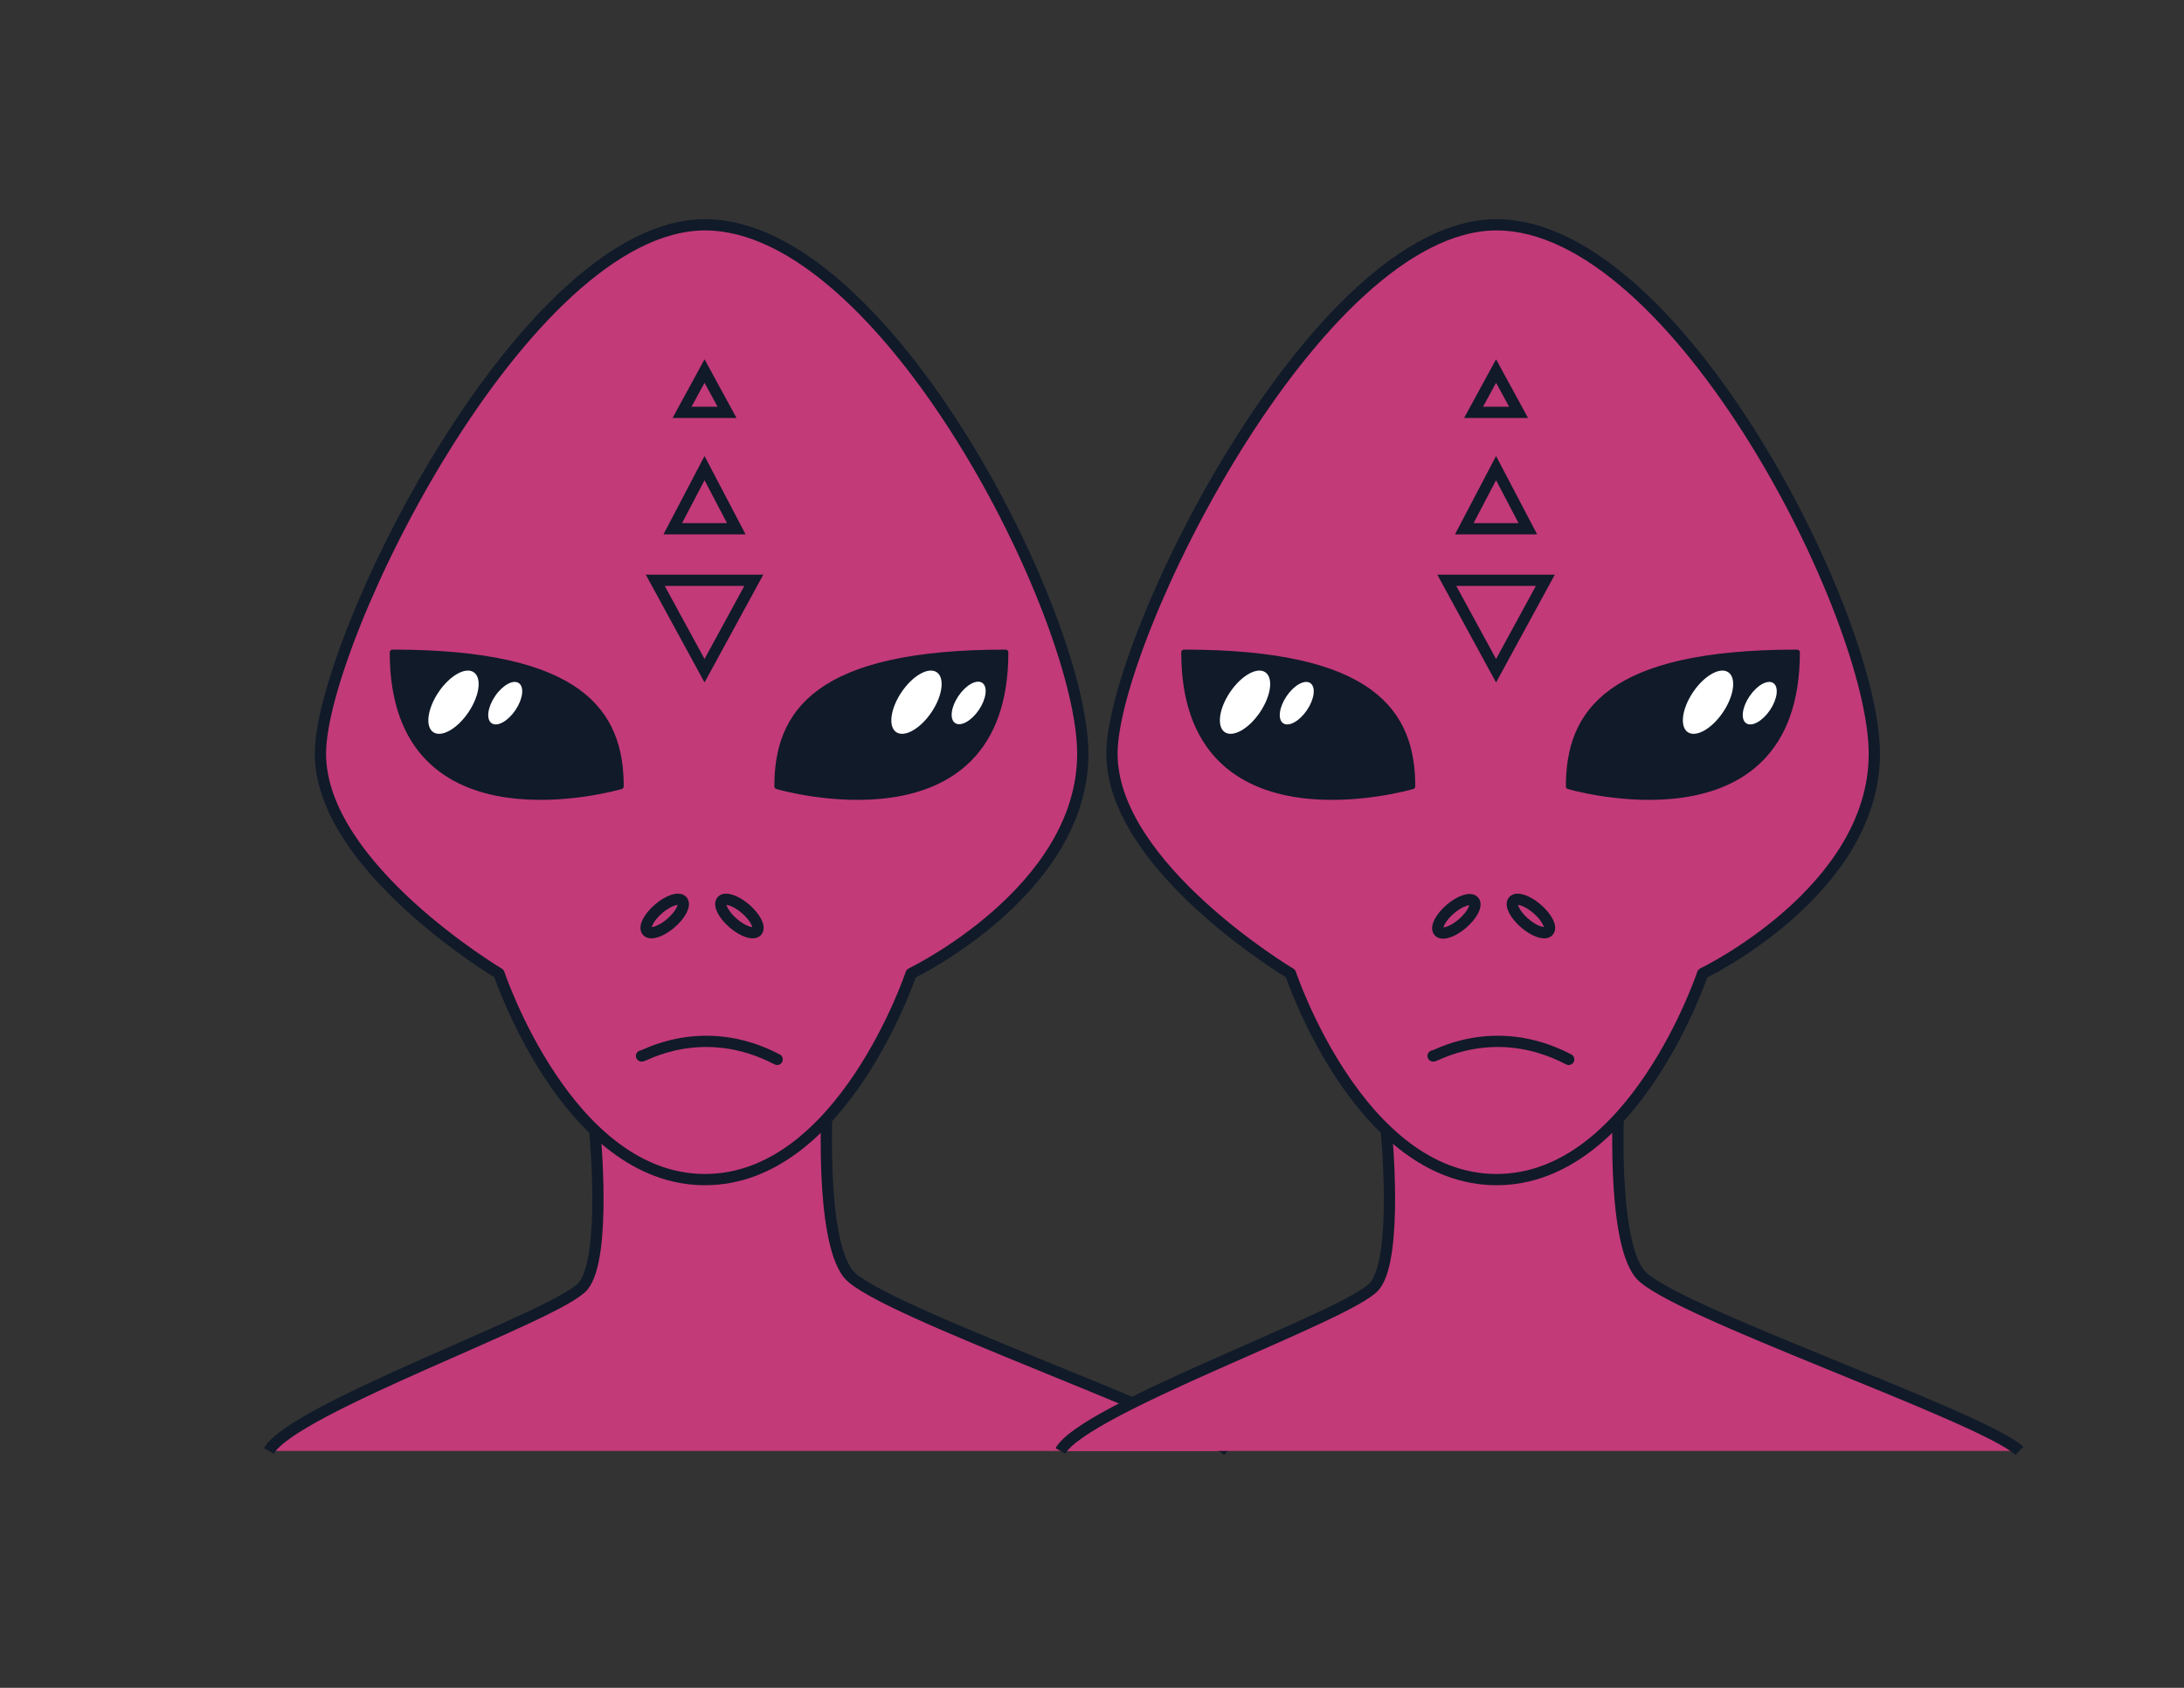 <?xml version="1.0" encoding="utf-8"?>
<!-- Generator: Adobe Illustrator 16.0.0, SVG Export Plug-In . SVG Version: 6.00 Build 0)  -->
<!DOCTYPE svg PUBLIC "-//W3C//DTD SVG 1.1//EN" "http://www.w3.org/Graphics/SVG/1.1/DTD/svg11.dtd">
<svg version="1.1" id="Calque_1" xmlns="http://www.w3.org/2000/svg" xmlns:xlink="http://www.w3.org/1999/xlink" x="0px" y="0px"
	 width="388.234px" height="300px" viewBox="0 0 388.234 300" enable-background="new 0 0 388.234 300" xml:space="preserve">
<rect x="0" y="0" width="388.234" height="300" fill="#333333" stroke="none"/>
<g>
	<g>
		<g>
			<path fill="#C33A78" stroke="#101A29" stroke-width="2" stroke-miterlimit="10" d="M47.805,257.89
				c4.273-7.631,51.583-24.113,55.855-29.303c4.272-5.188,2.062-27.705,2.062-27.705l41.354-5.623c0,0-1.449,24.783,3.737,31.193
				c5.19,6.407,61.044,25.334,67.457,31.438"/>
			<g>
				
					<path fill="#C33A78" stroke="#101A29" stroke-width="2" stroke-linecap="round" stroke-linejoin="round" stroke-miterlimit="10" d="
					M125.332,39.958c-32.049,0-68.371,73.865-68.371,94.01c0,20.145,31.743,39.067,31.743,39.067s12.209,36.629,36.627,36.629
					c24.419,0,36.627-36.629,36.627-36.629s30.521-14.648,30.521-39.067C192.48,109.549,157.381,39.958,125.332,39.958z"/>
				
					<path fill="none" stroke="#101A29" stroke-width="2" stroke-linecap="round" stroke-linejoin="round" stroke-miterlimit="10" d="
					M114.04,187.688c0,0.338,10.681-6.411,24.113,0.612"/>
				
					<path fill="none" stroke="#101A29" stroke-width="2" stroke-linecap="round" stroke-linejoin="round" stroke-miterlimit="10" d="
					M121.283,160.125c-0.605-0.703-2.494-0.07-4.22,1.416c-1.722,1.485-2.634,3.254-2.026,3.957
					c0.604,0.703,2.494,0.071,4.216-1.412C120.978,162.601,121.89,160.828,121.283,160.125z"/>
				
					<path fill="none" stroke="#101A29" stroke-width="2" stroke-linecap="round" stroke-linejoin="round" stroke-miterlimit="10" d="
					M128.312,160.125c0.605-0.703,2.495-0.07,4.217,1.416c1.727,1.485,2.638,3.254,2.032,3.957
					c-0.606,0.703-2.496,0.071-4.222-1.412C128.618,162.601,127.708,160.828,128.312,160.125z"/>
				<path fill="#101A29" stroke="#101A29" stroke-linecap="round" stroke-linejoin="round" stroke-miterlimit="10" d="
					M69.781,115.96c33.574,0,40.594,10.681,40.594,23.806C110.375,139.766,69.781,151.671,69.781,115.96z"/>
				<path fill="#101A29" stroke="#101A29" stroke-linecap="round" stroke-linejoin="round" stroke-miterlimit="10" d="
					M178.748,115.96c-33.577,0-40.596,10.681-40.596,23.806C138.153,139.766,178.748,151.671,178.748,115.96z"/>
				<polygon fill="none" stroke="#101A29" stroke-width="2" stroke-miterlimit="10" points="134.003,103.141 125.241,119.215 
					116.481,103.141 				"/>
				<polygon fill="none" stroke="#101A29" stroke-width="2" stroke-miterlimit="10" points="119.59,93.982 125.241,83.203 
					130.888,93.982 				"/>
				<polygon fill="none" stroke="#101A29" stroke-width="2" stroke-miterlimit="10" points="121.24,73.292 125.241,65.951 
					129.243,73.292 				"/>
				<path fill="#FFFFFF" d="M83.268,126.604c1.989-2.942,2.415-6.13,0.944-7.12c-1.463-0.99-4.263,0.59-6.252,3.534
					c-1.987,2.939-2.407,6.129-0.942,7.119C78.484,131.126,81.284,129.544,83.268,126.604z"/>
				<path fill="#FFFFFF" d="M91.628,126.211c1.335-1.972,1.598-4.122,0.593-4.8c-1.002-0.678-2.9,0.37-4.229,2.342
					c-1.332,1.972-1.599,4.122-0.594,4.801C88.405,129.232,90.298,128.184,91.628,126.211z"/>
				<path fill="#FFFFFF" d="M165.574,126.604c1.988-2.942,2.406-6.13,0.943-7.12c-1.467-0.99-4.269,0.59-6.256,3.534
					c-1.984,2.939-2.409,6.129-0.939,7.119C160.787,131.126,163.586,129.544,165.574,126.604z"/>
				
					<ellipse transform="matrix(0.56 -0.829 0.829 0.56 -27.797 197.633)" fill="#FFFFFF" cx="172.11" cy="124.979" rx="4.309" ry="2.196"/>
			</g>
		</g>
		<g>
			<path fill="#C33A78" stroke="#101A29" stroke-width="2" stroke-miterlimit="10" d="M188.509,257.89
				c4.273-7.631,51.583-24.113,55.855-29.303c4.272-5.188,2.062-27.705,2.062-27.705l41.353-5.623c0,0-1.445,24.783,3.739,31.193
				c5.191,6.407,61.045,25.334,67.456,31.438"/>
			<g>
				
					<path fill="#C33A78" stroke="#101A29" stroke-width="2" stroke-linecap="round" stroke-linejoin="round" stroke-miterlimit="10" d="
					M266.036,39.958c-32.049,0-68.37,73.865-68.37,94.01c0,20.145,31.741,39.067,31.741,39.067s12.21,36.629,36.629,36.629
					s36.629-36.629,36.629-36.629s30.521-14.648,30.521-39.067C333.186,109.549,298.085,39.958,266.036,39.958z"/>
				
					<path fill="none" stroke="#101A29" stroke-width="2" stroke-linecap="round" stroke-linejoin="round" stroke-miterlimit="10" d="
					M254.745,187.688c0,0.338,10.679-6.411,24.112,0.612"/>
				
					<ellipse transform="matrix(-0.652 -0.758 0.758 -0.652 304.242 465.243)" fill="none" stroke="#101A29" stroke-width="2" stroke-linecap="round" stroke-linejoin="round" stroke-miterlimit="10" cx="258.858" cy="162.821" rx="1.678" ry="4.12"/>
				
					<path fill="none" stroke="#101A29" stroke-width="2" stroke-linecap="round" stroke-linejoin="round" stroke-miterlimit="10" d="
					M269.017,160.125c0.604-0.703,2.495-0.07,4.217,1.416c1.728,1.485,2.638,3.254,2.032,3.957s-2.495,0.071-4.222-1.412
					C269.323,162.601,268.413,160.828,269.017,160.125z"/>
				<path fill="#101A29" stroke="#101A29" stroke-linecap="round" stroke-linejoin="round" stroke-miterlimit="10" d="
					M210.483,115.96c33.578,0,40.597,10.681,40.597,23.806C251.079,139.766,210.483,151.671,210.483,115.96z"/>
				<path fill="#101A29" stroke="#101A29" stroke-linecap="round" stroke-linejoin="round" stroke-miterlimit="10" d="
					M319.45,115.96c-33.574,0-40.593,10.681-40.593,23.806C278.858,139.766,319.45,151.671,319.45,115.96z"/>
				<polygon fill="none" stroke="#101A29" stroke-width="2" stroke-miterlimit="10" points="274.707,103.141 265.946,119.215 
					257.185,103.141 				"/>
				<polygon fill="none" stroke="#101A29" stroke-width="2" stroke-miterlimit="10" points="260.294,93.982 265.946,83.203 
					271.594,93.982 				"/>
				<polygon fill="none" stroke="#101A29" stroke-width="2" stroke-miterlimit="10" points="261.945,73.292 265.946,65.951 
					269.949,73.292 				"/>
				<path fill="#FFFFFF" d="M223.972,126.604c1.988-2.942,2.414-6.13,0.945-7.12c-1.464-0.99-4.267,0.59-6.253,3.534
					c-1.987,2.939-2.407,6.129-0.944,7.119C219.188,131.126,221.99,129.544,223.972,126.604z"/>
				<path fill="#FFFFFF" d="M232.334,126.211c1.333-1.972,1.597-4.122,0.59-4.8c-1.001-0.678-2.896,0.37-4.229,2.342
					c-1.33,1.972-1.598,4.122-0.591,4.801C229.106,129.232,231.001,128.184,232.334,126.211z"/>
				<path fill="#FFFFFF" d="M306.278,126.604c1.989-2.942,2.409-6.13,0.945-7.12c-1.469-0.99-4.27,0.59-6.258,3.534
					c-1.984,2.939-2.406,6.129-0.938,7.119C301.491,131.126,304.292,129.544,306.278,126.604z"/>
				<path fill="#FFFFFF" d="M314.64,126.211c1.329-1.972,1.597-4.122,0.592-4.8c-1.006-0.678-2.899,0.37-4.229,2.342
					c-1.336,1.972-1.6,4.122-0.592,4.801C311.409,129.232,313.304,128.184,314.64,126.211z"/>
			</g>
		</g>
	</g>
</g>
</svg>

